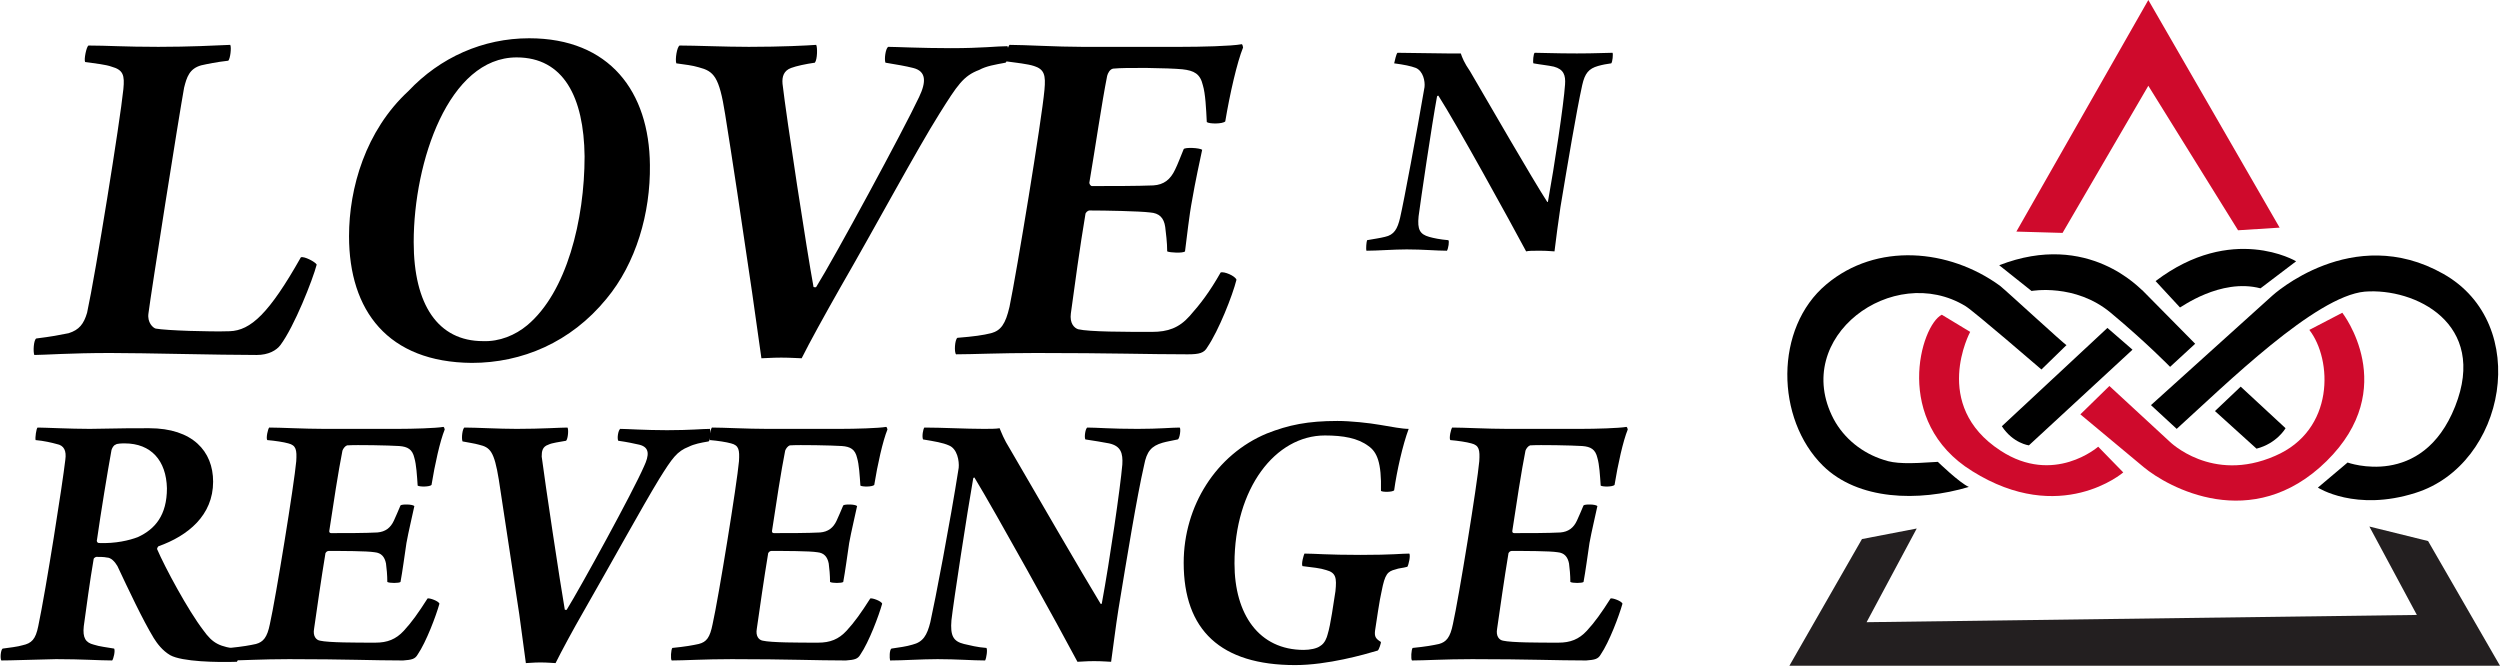 <?xml version="1.0" encoding="utf-8"?>
<!-- Generator: Adobe Illustrator 19.2.1, SVG Export Plug-In . SVG Version: 6.00 Build 0)  -->
<svg version="1.1" id="Layer_1" xmlns="http://www.w3.org/2000/svg" xmlns:xlink="http://www.w3.org/1999/xlink" x="0px" y="0px"
	 viewBox="0 0 378.9 100.9" style="enable-background:new 0 0 378.9 100.9;" xml:space="preserve">
<style type="text/css">
	.st0{fill:#CF0A2C;}
	.st1{fill:#231F20;}
</style>
<path d="M309.4,56c0,0,3.8-3.7,3.8-3.7c-0.1,0.1-9.2-8.3-10.1-9c-7.7-5.6-18.7-6.6-26.3-0.2c-7.9,6.6-7.7,20.4-0.5,27.5
	c5.3,5.2,14.4,5.5,22.1,3.2c-1.4-0.6-4.7-3.8-4.7-3.8c-4.4,0.3-6.5,0.3-8.2-0.3c-3.2-1-6-3.2-7.6-6.2c-6.5-12.4,9-23.8,20-17.1
	C299.2,47.2,309.4,56,309.4,56z"/>
<path d="M329.9,65l-3.9-3.6l18.4-16.6c0,0,12.1-11.1,25.9-3.3c13.5,7.6,9.5,28.9-4.2,33.2c-9.1,2.9-14.8-0.8-14.8-0.8l4.5-3.8
	c0,0,11.3,4.1,16.3-8.5s-6.1-18-13.7-17.4C350.9,44.9,337.4,58.2,329.9,65z"/>
<path d="M342.6,43.7l5.4-4.1c0,0-9.7-5.8-21.3,3l3.7,4C330.4,46.7,336.5,42.1,342.6,43.7z"/>
<path class="st0" d="M350,50l5-2.6c0,0,8.9,11.4-2.4,22.5c-11.3,11.1-24.1,3.9-27.7,0.9c-3.6-3-9.6-8-9.6-8l4.4-4.3l9.1,8.4
	c0,0,6.4,6.4,16,2.2C353.9,65.2,353.5,54.5,350,50z"/>
<path d="M335.7,62.3l3.9-3.7l6.8,6.3c0,0-1.3,2.3-4.4,3.1L335.7,62.3z"/>
<path d="M307.5,67.5c0,0-2.4-0.3-4.1-2.9l16-14.9l3.8,3.3L307.5,67.5z"/>
<path class="st0" d="M318,67.7l3.8,3.9c0,0-9.5,8.2-22.9-0.2c-12.1-7.5-7.8-22.1-4.6-23.7l4.3,2.6c0,0-6,11.1,4.6,18
	C311.3,73.6,318,67.7,318,67.7z"/>
<path d="M303,40.2l4.9,3.9c0,0,6.6-1.2,12,3.3s9,8.2,9,8.2l3.8-3.5l-8-8.1C324.5,44,316.6,34.9,303,40.2z"/>
<g>
	<polygon class="st0" points="325.6,13 339.2,34.9 345.5,34.5 325.6,0 305.6,35.1 312.6,35.3 	"/>
	<polygon class="st1" points="378.9,100.9 368,82 359.1,79.8 366.3,93.2 282.9,94.3 290.5,80.1 282.2,81.7 271.2,100.9 	"/>
</g>
<g>
	<path d="M13.4,6.9c2.8,0,5.4,0.2,10.6,0.2c4.7,0,8.6-0.2,10.9-0.3c0.2,0.4,0,2.1-0.3,2.4c-1.8,0.2-3.2,0.5-4.1,0.7
		c-1.8,0.5-2.2,1.8-2.6,3.4c-0.8,4.4-5,31-5.4,34.2c-0.2,1.4,0.7,2.2,1.1,2.3c1.6,0.3,8.3,0.5,11.2,0.4c3.2-0.1,6-2.7,10.8-11.2
		c0.5-0.2,2.2,0.7,2.4,1.1c-0.6,2.3-3.4,9.4-5.5,12.2c-0.6,0.8-1.8,1.5-3.6,1.5c-5.9,0-16.9-0.3-22.2-0.3c-6,0-10.1,0.3-11.5,0.3
		c-0.2-0.5-0.1-2.3,0.3-2.5c2.4-0.3,3.4-0.5,4.9-0.8c1.6-0.5,2.3-1.4,2.8-3.1c1.3-6,5-29,5.5-33.9c0.2-2.1,0-2.9-1.8-3.4
		c-0.8-0.3-2.5-0.5-4-0.7C12.7,9,13.1,7.1,13.4,6.9z"/>
	<path d="M52.9,35.8c0-7.3,2.5-16,9-22c4.8-5.1,11.3-8,18.3-8c12.2,0,18.2,8.1,18.3,19.2c0.1,7.3-2.1,14.9-6.6,20.3
		c-5.4,6.6-12.8,9.7-20.4,9.7C58.8,54.9,52.9,47.1,52.9,35.8z M79.9,49.3c6-5,8.7-16,8.7-25.6c-0.1-9-3.2-15-10.3-15
		c-10.3,0-15.6,15.8-15.6,28c0,9.5,3.7,15,10.5,15C75.7,51.8,78.1,50.8,79.9,49.3z"/>
	<path d="M103,6.9c2.4,0,6.9,0.2,10.5,0.2c5,0,8.8-0.2,10.2-0.3c0.2,0.3,0.2,2.2-0.2,2.7c-1.4,0.2-2.8,0.5-3.6,0.8
		c-1.1,0.4-1.4,1.3-1.3,2.4c0.6,5.2,3.7,25.4,4.7,30.8c0.1,0,0.3,0.1,0.4,0c2.8-4.5,13.2-23.7,15.6-28.8c1.1-2.3,1.1-3.9-0.9-4.4
		c-1.2-0.3-2.4-0.5-4.2-0.8c-0.2-0.5,0-2.1,0.4-2.4c1.1,0,5,0.2,9.5,0.2c4.8,0,7-0.3,8.6-0.3c0.2,0.4,0.1,2.2-0.3,2.5
		c-1.6,0.3-2.9,0.5-4,1.1c-2.4,0.9-3.3,2.3-6,6.6c-3.4,5.4-9.8,17.3-15,26.3c-2.5,4.4-4.7,8.4-5.9,10.8c-0.5,0-1.6-0.1-3.1-0.1
		c-1.5,0-2.4,0.1-3,0.1l-1.4-9.9c-1.5-10.3-3.1-20.9-4.1-27.1c-0.9-5.7-1.7-6.5-4-7.1c-1-0.3-2-0.4-3.4-0.6
		C102.3,9,102.6,7.1,103,6.9z"/>
	<path d="M150.2,50.5c1.5-0.4,2.2-1.4,2.8-4c1.1-5.3,4.9-28.4,5.3-32.9c0.2-2.2,0-3.1-1.6-3.6c-0.9-0.3-2.7-0.5-4.2-0.7
		c-0.2-0.5,0.2-2.2,0.5-2.5c2.3,0,7.2,0.3,11,0.3H179c2.9,0,7.6-0.1,9.2-0.4c0.1,0,0.2,0.4,0.2,0.5c-0.9,2.2-2,7-2.7,11.2
		c-0.4,0.4-2.4,0.4-2.8,0.1c-0.1-2-0.2-4.3-0.6-5.6c-0.4-1.7-1.3-2.2-3.1-2.4c-2.1-0.2-8.5-0.3-10.5-0.1c-0.5,0.1-0.8,0.7-0.9,1.1
		c-0.8,4-1.8,10.9-2.7,16.2c0,0.2,0.2,0.5,0.4,0.5c2.9,0,6.9,0,9.3-0.1c1.6-0.1,2.6-0.9,3.3-2.4c0.4-0.8,0.8-1.9,1.3-3.1
		c0.2-0.3,2.4-0.2,2.8,0.1c-0.3,1.4-1.1,5.1-1.5,7.5c-0.5,2.6-0.8,5.7-1.1,7.9c-0.3,0.3-2.3,0.2-2.7,0c0-1.4-0.2-2.8-0.3-3.7
		c-0.2-1.4-0.9-2.1-2.3-2.2c-1.6-0.2-6.8-0.3-9.2-0.3c-0.2,0-0.6,0.3-0.6,0.6c-0.8,4.7-1.7,11.3-2.2,15c-0.2,1.5,0.5,2.2,1.1,2.4
		c1.7,0.4,7.2,0.4,11.2,0.4c2.4,0,4.1-0.6,5.7-2.4c1.6-1.8,3-3.6,4.7-6.6c0.5-0.2,2.2,0.5,2.4,1.1c-0.6,2.4-2.7,7.7-4.4,10.2
		c-0.5,0.9-1.2,1.1-3,1.1c-6.1,0-11.5-0.2-23-0.2c-5.4,0-9.6,0.2-12.1,0.2c-0.3-0.3-0.2-2.2,0.2-2.5C147.6,51,149,50.8,150.2,50.5z"
		/>
	<path d="M211.8,8c2.2,0,5.3,0.1,7.6,0.1c0.8,0,1.6,0,2,0c0.2,0.6,0.5,1.4,1.4,2.7c2.8,4.8,9.5,16.4,11.7,19.8c0,0,0.1,0,0.1,0
		c1-5.5,2.4-14.8,2.6-17.8c0.1-1.4-0.2-2.3-1.7-2.7c-0.9-0.2-2-0.3-3.1-0.5c-0.1-0.2,0-1.5,0.2-1.6c1.2,0,3.1,0.1,6.4,0.1
		c2.8,0,4.4-0.1,5.4-0.1c0.1,0.2,0,1.4-0.2,1.6c-0.7,0.1-1.3,0.2-2,0.4c-1.4,0.4-2,1.1-2.4,2.9c-0.9,4.1-2.2,11.9-3.3,18.5
		c-0.3,2.1-0.7,4.9-0.9,6.7c-0.3,0-1-0.1-2.2-0.1c-1.1,0-1.7,0-2.1,0.1c-2.4-4.5-10.6-19.4-13.3-23.6c-0.1,0-0.1,0-0.2,0.1
		c-0.8,4.3-2.5,15.9-2.8,18.2c-0.2,2,0.2,2.7,1.6,3.1c0.7,0.2,1.7,0.4,2.9,0.5c0.2,0.1,0,1.3-0.2,1.6c-1.6,0-3.6-0.2-6.1-0.2
		c-2,0-4.4,0.2-6.1,0.2c-0.1-0.3,0-1.4,0.1-1.6c1.1-0.2,1.9-0.3,2.7-0.5c1.4-0.3,1.9-1.2,2.3-2.9c0.6-2.6,2.5-12.8,3.7-19.8
		c0.1-0.9-0.2-2.4-1.3-2.9c-0.8-0.3-1.8-0.5-3.3-0.7C211.4,9.2,211.6,8.2,211.8,8z"/>
	<path d="M5.7,64.8c1,0,5,0.2,7.9,0.2c4.7-0.1,7-0.1,9-0.1c6.6,0,9.7,3.5,9.7,8.1c0,5.1-3.8,8.2-8.3,9.8c-0.1,0.1-0.2,0.3-0.2,0.4
		c1.2,2.8,4.7,9.3,7,12.3c1.5,2.1,2.5,2.5,5.4,2.9c0.2,0.3-0.1,1.7-0.3,1.9c-3,0.1-8.3,0-10.1-1c-1.2-0.7-2-1.8-2.5-2.6
		c-1.7-2.8-3.9-7.5-5.5-10.9c-0.4-0.7-1-1.3-1.6-1.3c-0.4-0.1-1.2-0.1-1.6-0.1c-0.1,0-0.4,0.2-0.4,0.3c-0.6,3.5-1.1,7.3-1.5,10.2
		c-0.2,1.8,0.3,2.5,1.5,2.8c0.9,0.3,2,0.4,3.1,0.6c0.2,0.3-0.1,1.6-0.3,1.8c-1.9,0-4.6-0.2-8.5-0.2c-4.4,0.1-6.8,0.2-8.3,0.2
		c-0.2-0.3-0.1-1.6,0.2-1.8c0.8-0.1,2.4-0.3,3-0.5c1.4-0.3,2-0.9,2.4-2.9c1.2-5.7,3.7-21.7,4.1-25.2c0.2-1.4-0.2-2.2-1.3-2.4
		c-0.7-0.2-2-0.5-3.2-0.6C5.3,66.4,5.5,64.9,5.7,64.8z M18.9,67.2c-0.3,0-1.2,0-1.4,0.2c-0.3,0.1-0.5,0.5-0.6,0.8
		c-0.6,3.3-1.6,9.4-2.2,13.6c-0.1,0.3,0.1,0.5,0.3,0.5c2.5,0.1,4.6-0.4,5.9-0.9c2.6-1.2,4.4-3.3,4.4-7.4
		C25.2,69.8,22.9,67.2,18.9,67.2z"/>
	<path d="M38.8,97.6c1.1-0.3,1.7-1,2.1-3c0.9-4,3.7-21.3,4-24.7c0.1-1.7,0-2.4-1.2-2.7c-0.7-0.2-2-0.4-3.2-0.5
		c-0.2-0.3,0.1-1.7,0.3-1.9c1.7,0,5.4,0.2,8.3,0.2h11.2c2.2,0,5.8-0.1,6.9-0.3c0.1,0,0.2,0.3,0.2,0.4c-0.7,1.7-1.5,5.3-2,8.4
		c-0.3,0.3-1.8,0.3-2.1,0.1c-0.1-1.5-0.2-3.2-0.5-4.2c-0.3-1.3-1-1.7-2.3-1.8c-1.6-0.1-6.4-0.2-7.9-0.1c-0.3,0.1-0.6,0.5-0.7,0.8
		c-0.6,3-1.4,8.2-2,12.2c0,0.2,0.1,0.3,0.3,0.3c2.2,0,5.2,0,7-0.1c1.2-0.1,2-0.7,2.5-1.8c0.3-0.6,0.6-1.4,1-2.3
		c0.2-0.2,1.8-0.2,2.1,0.1c-0.2,1-0.9,3.9-1.2,5.6c-0.3,2-0.6,4.3-0.9,5.9c-0.2,0.2-1.7,0.2-2,0c0-1-0.1-2.1-0.2-2.8
		c-0.2-1-0.7-1.6-1.7-1.7c-1.2-0.2-5.1-0.2-7-0.2c-0.2,0-0.5,0.2-0.5,0.5c-0.6,3.6-1.3,8.5-1.7,11.3c-0.2,1.1,0.3,1.7,0.9,1.8
		c1.3,0.3,5.4,0.3,8.4,0.3c1.8,0,3.1-0.5,4.3-1.8c1.2-1.3,2.2-2.7,3.6-4.9c0.3-0.1,1.7,0.4,1.8,0.8c-0.5,1.8-2,5.8-3.3,7.7
		c-0.4,0.7-0.9,0.8-2.2,0.9c-4.6,0-8.6-0.2-17.3-0.2c-4.1,0-7.2,0.2-9.1,0.2c-0.2-0.2-0.1-1.7,0.1-1.9C36.8,98,37.9,97.8,38.8,97.6z
		"/>
	<path d="M70.4,64.8c1.8,0,5.2,0.2,7.9,0.2c3.8,0,6.6-0.2,7.7-0.2c0.2,0.2,0.1,1.7-0.2,2c-1,0.2-2.1,0.3-2.7,0.6c-0.9,0.3-1,1-1,1.8
		c0.5,3.9,2.8,19.2,3.5,23.2c0.1,0,0.2,0.1,0.3,0c2.1-3.4,10-17.8,11.7-21.7c0.8-1.7,0.9-2.9-0.7-3.3c-0.9-0.2-1.8-0.4-3.2-0.6
		c-0.2-0.4,0-1.6,0.3-1.8c0.9,0,3.8,0.2,7.1,0.2c3.6,0,5.3-0.2,6.5-0.2c0.1,0.3,0.1,1.7-0.2,1.9c-1.2,0.2-2.2,0.4-3,0.8
		c-1.8,0.7-2.5,1.7-4.5,4.9c-2.5,4.1-7.4,13-11.3,19.8c-1.9,3.3-3.5,6.3-4.4,8.1c-0.3,0-1.2-0.1-2.3-0.1c-1.1,0-1.8,0.1-2.2,0.1
		l-1-7.4c-1.2-7.8-2.4-15.8-3.1-20.4c-0.7-4.3-1.3-4.9-3-5.3c-0.7-0.2-1.5-0.3-2.5-0.5C69.9,66.4,70.1,64.9,70.4,64.8z"/>
	<path d="M105.9,97.6c1.2-0.3,1.7-1,2.1-3c0.9-4,3.7-21.3,4-24.7c0.1-1.7,0-2.4-1.2-2.7c-0.7-0.2-2-0.4-3.2-0.5
		c-0.2-0.3,0.1-1.7,0.3-1.9c1.7,0,5.4,0.2,8.3,0.2h11.2c2.2,0,5.8-0.1,6.9-0.3c0.1,0,0.2,0.3,0.2,0.4c-0.7,1.7-1.5,5.3-2,8.4
		c-0.3,0.3-1.8,0.3-2.1,0.1c-0.1-1.5-0.2-3.2-0.5-4.2c-0.3-1.3-1-1.7-2.3-1.8c-1.6-0.1-6.4-0.2-7.9-0.1c-0.3,0.1-0.6,0.5-0.7,0.8
		c-0.6,3-1.4,8.2-2,12.2c0,0.2,0.1,0.3,0.3,0.3c2.2,0,5.2,0,7-0.1c1.2-0.1,2-0.7,2.5-1.8c0.3-0.6,0.6-1.4,1-2.3
		c0.2-0.2,1.8-0.2,2.1,0.1c-0.2,1-0.9,3.9-1.2,5.6c-0.3,2-0.6,4.3-0.9,5.9c-0.2,0.2-1.7,0.2-2,0c0-1-0.1-2.1-0.2-2.8
		c-0.2-1-0.7-1.6-1.7-1.7c-1.2-0.2-5.1-0.2-7-0.2c-0.2,0-0.5,0.2-0.5,0.5c-0.6,3.6-1.3,8.5-1.7,11.3c-0.2,1.1,0.3,1.7,0.9,1.8
		c1.3,0.3,5.4,0.3,8.4,0.3c1.8,0,3.1-0.5,4.3-1.8c1.2-1.3,2.2-2.7,3.6-4.9c0.3-0.1,1.7,0.4,1.8,0.8c-0.5,1.8-2,5.8-3.3,7.7
		c-0.4,0.7-0.9,0.8-2.2,0.9c-4.6,0-8.6-0.2-17.3-0.2c-4.1,0-7.2,0.2-9.1,0.2c-0.2-0.2-0.1-1.7,0.1-1.9C103.9,98,105,97.8,105.9,97.6
		z"/>
	<path d="M140.1,64.8c2.6,0,6.3,0.2,9,0.2c0.9,0,1.9,0,2.4-0.1c0.3,0.7,0.6,1.6,1.6,3.2c3.3,5.7,11.2,19.3,13.7,23.4
		c0.1,0.1,0.2,0,0.2-0.1c1.2-6.5,2.8-17.5,3.1-21c0.1-1.7-0.2-2.8-2-3.2c-1-0.2-2.3-0.4-3.6-0.6c-0.2-0.3,0-1.7,0.3-1.8
		c1.4,0,3.6,0.2,7.6,0.2c3.3,0,5.2-0.2,6.4-0.2c0.2,0.2,0,1.7-0.3,1.8c-0.9,0.2-1.6,0.3-2.3,0.5c-1.7,0.5-2.4,1.3-2.8,3.4
		c-1.1,4.8-2.6,14-3.9,21.9c-0.4,2.5-0.8,5.8-1.1,7.9c-0.4,0-1.2-0.1-2.6-0.1c-1.3,0-2,0.1-2.5,0.1c-2.8-5.3-12.5-22.8-15.6-27.9
		c-0.1-0.1-0.2,0.1-0.2,0.1c-0.9,5.1-3,18.8-3.3,21.5c-0.2,2.4,0.3,3.2,1.9,3.6c0.9,0.2,2,0.5,3.4,0.6c0.2,0.2,0,1.6-0.2,1.9
		c-1.9,0-4.3-0.2-7.2-0.2c-2.4,0-5.2,0.2-7.2,0.2c-0.1-0.4-0.1-1.6,0.2-1.8c1.3-0.2,2.2-0.3,3.2-0.6c1.6-0.4,2.2-1.4,2.7-3.4
		c0.7-3.1,3-15.1,4.3-23.4c0.1-1-0.2-2.9-1.5-3.4c-0.9-0.4-2.1-0.6-3.9-0.9C139.7,66.2,139.9,65,140.1,64.8z"/>
	<path d="M208.8,98.6c-2,0.6-7.6,2.2-12.5,2.2c-11.3,0-16.9-5.3-16.9-15.5c0-8.6,4.9-16.4,12.6-19.6c3.3-1.3,6.2-1.9,10.7-1.9
		c2,0,4.8,0.3,6.5,0.6c1.8,0.3,3.3,0.6,4.3,0.6c-0.9,2.4-1.8,6.4-2.2,9.3c-0.2,0.3-1.8,0.3-2,0.1c0.1-4.3-0.6-5.9-1.9-6.8
		c-1.6-1.2-3.8-1.6-6.6-1.6c-7.5,0-13.7,8-13.7,19.4c0,7.7,3.7,13.1,10.5,13.1c0.9,0,2-0.2,2.5-0.6c0.7-0.4,1-1.3,1.1-1.7
		c0.5-1.6,0.9-4.8,1.2-6.6c0.2-2,0.1-2.8-1.4-3.2c-0.9-0.3-2-0.4-3.6-0.6c-0.2-0.4,0.2-1.7,0.3-1.9c1.5,0,3.5,0.2,8.5,0.2
		c4.9,0,6.2-0.2,7.4-0.2c0.2,0.3-0.1,1.7-0.3,2c-0.7,0.2-1.3,0.2-1.8,0.4c-1.2,0.3-1.6,0.7-2.1,3.3c-0.3,1.2-0.8,4.7-1,6
		c-0.1,0.9,0.1,1.2,0.9,1.7C209.3,97.5,209,98.5,208.8,98.6z"/>
	<path d="M218.1,97.6c1.1-0.3,1.7-1,2.1-3c0.9-4,3.7-21.3,4-24.7c0.1-1.7,0-2.4-1.2-2.7c-0.7-0.2-2-0.4-3.2-0.5
		c-0.2-0.3,0.1-1.7,0.3-1.9c1.7,0,5.4,0.2,8.3,0.2h11.2c2.2,0,5.8-0.1,6.9-0.3c0.1,0,0.2,0.3,0.2,0.4c-0.7,1.7-1.5,5.3-2,8.4
		c-0.3,0.3-1.8,0.3-2.1,0.1c-0.1-1.5-0.2-3.2-0.5-4.2c-0.3-1.3-1-1.7-2.3-1.8c-1.6-0.1-6.4-0.2-7.9-0.1c-0.3,0.1-0.6,0.5-0.7,0.8
		c-0.6,3-1.4,8.2-2,12.2c0,0.2,0.1,0.3,0.3,0.3c2.2,0,5.2,0,7-0.1c1.2-0.1,2-0.7,2.5-1.8c0.3-0.6,0.6-1.4,1-2.3
		c0.2-0.2,1.8-0.2,2.1,0.1c-0.2,1-0.9,3.9-1.2,5.6c-0.3,2-0.6,4.3-0.9,5.9c-0.2,0.2-1.7,0.2-2,0c0-1-0.1-2.1-0.2-2.8
		c-0.2-1-0.7-1.6-1.7-1.7c-1.2-0.2-5.1-0.2-7-0.2c-0.2,0-0.5,0.2-0.5,0.5c-0.6,3.6-1.3,8.5-1.7,11.3c-0.2,1.1,0.3,1.7,0.9,1.8
		c1.3,0.3,5.4,0.3,8.4,0.3c1.8,0,3.1-0.5,4.3-1.8c1.2-1.3,2.2-2.7,3.6-4.9c0.3-0.1,1.7,0.4,1.8,0.8c-0.5,1.8-2,5.8-3.3,7.7
		c-0.4,0.7-0.9,0.8-2.2,0.9c-4.6,0-8.6-0.2-17.3-0.2c-4.1,0-7.2,0.2-9.1,0.2c-0.2-0.2-0.1-1.7,0.1-1.9
		C216.1,98,217.2,97.8,218.1,97.6z"/>
</g>
</svg>
